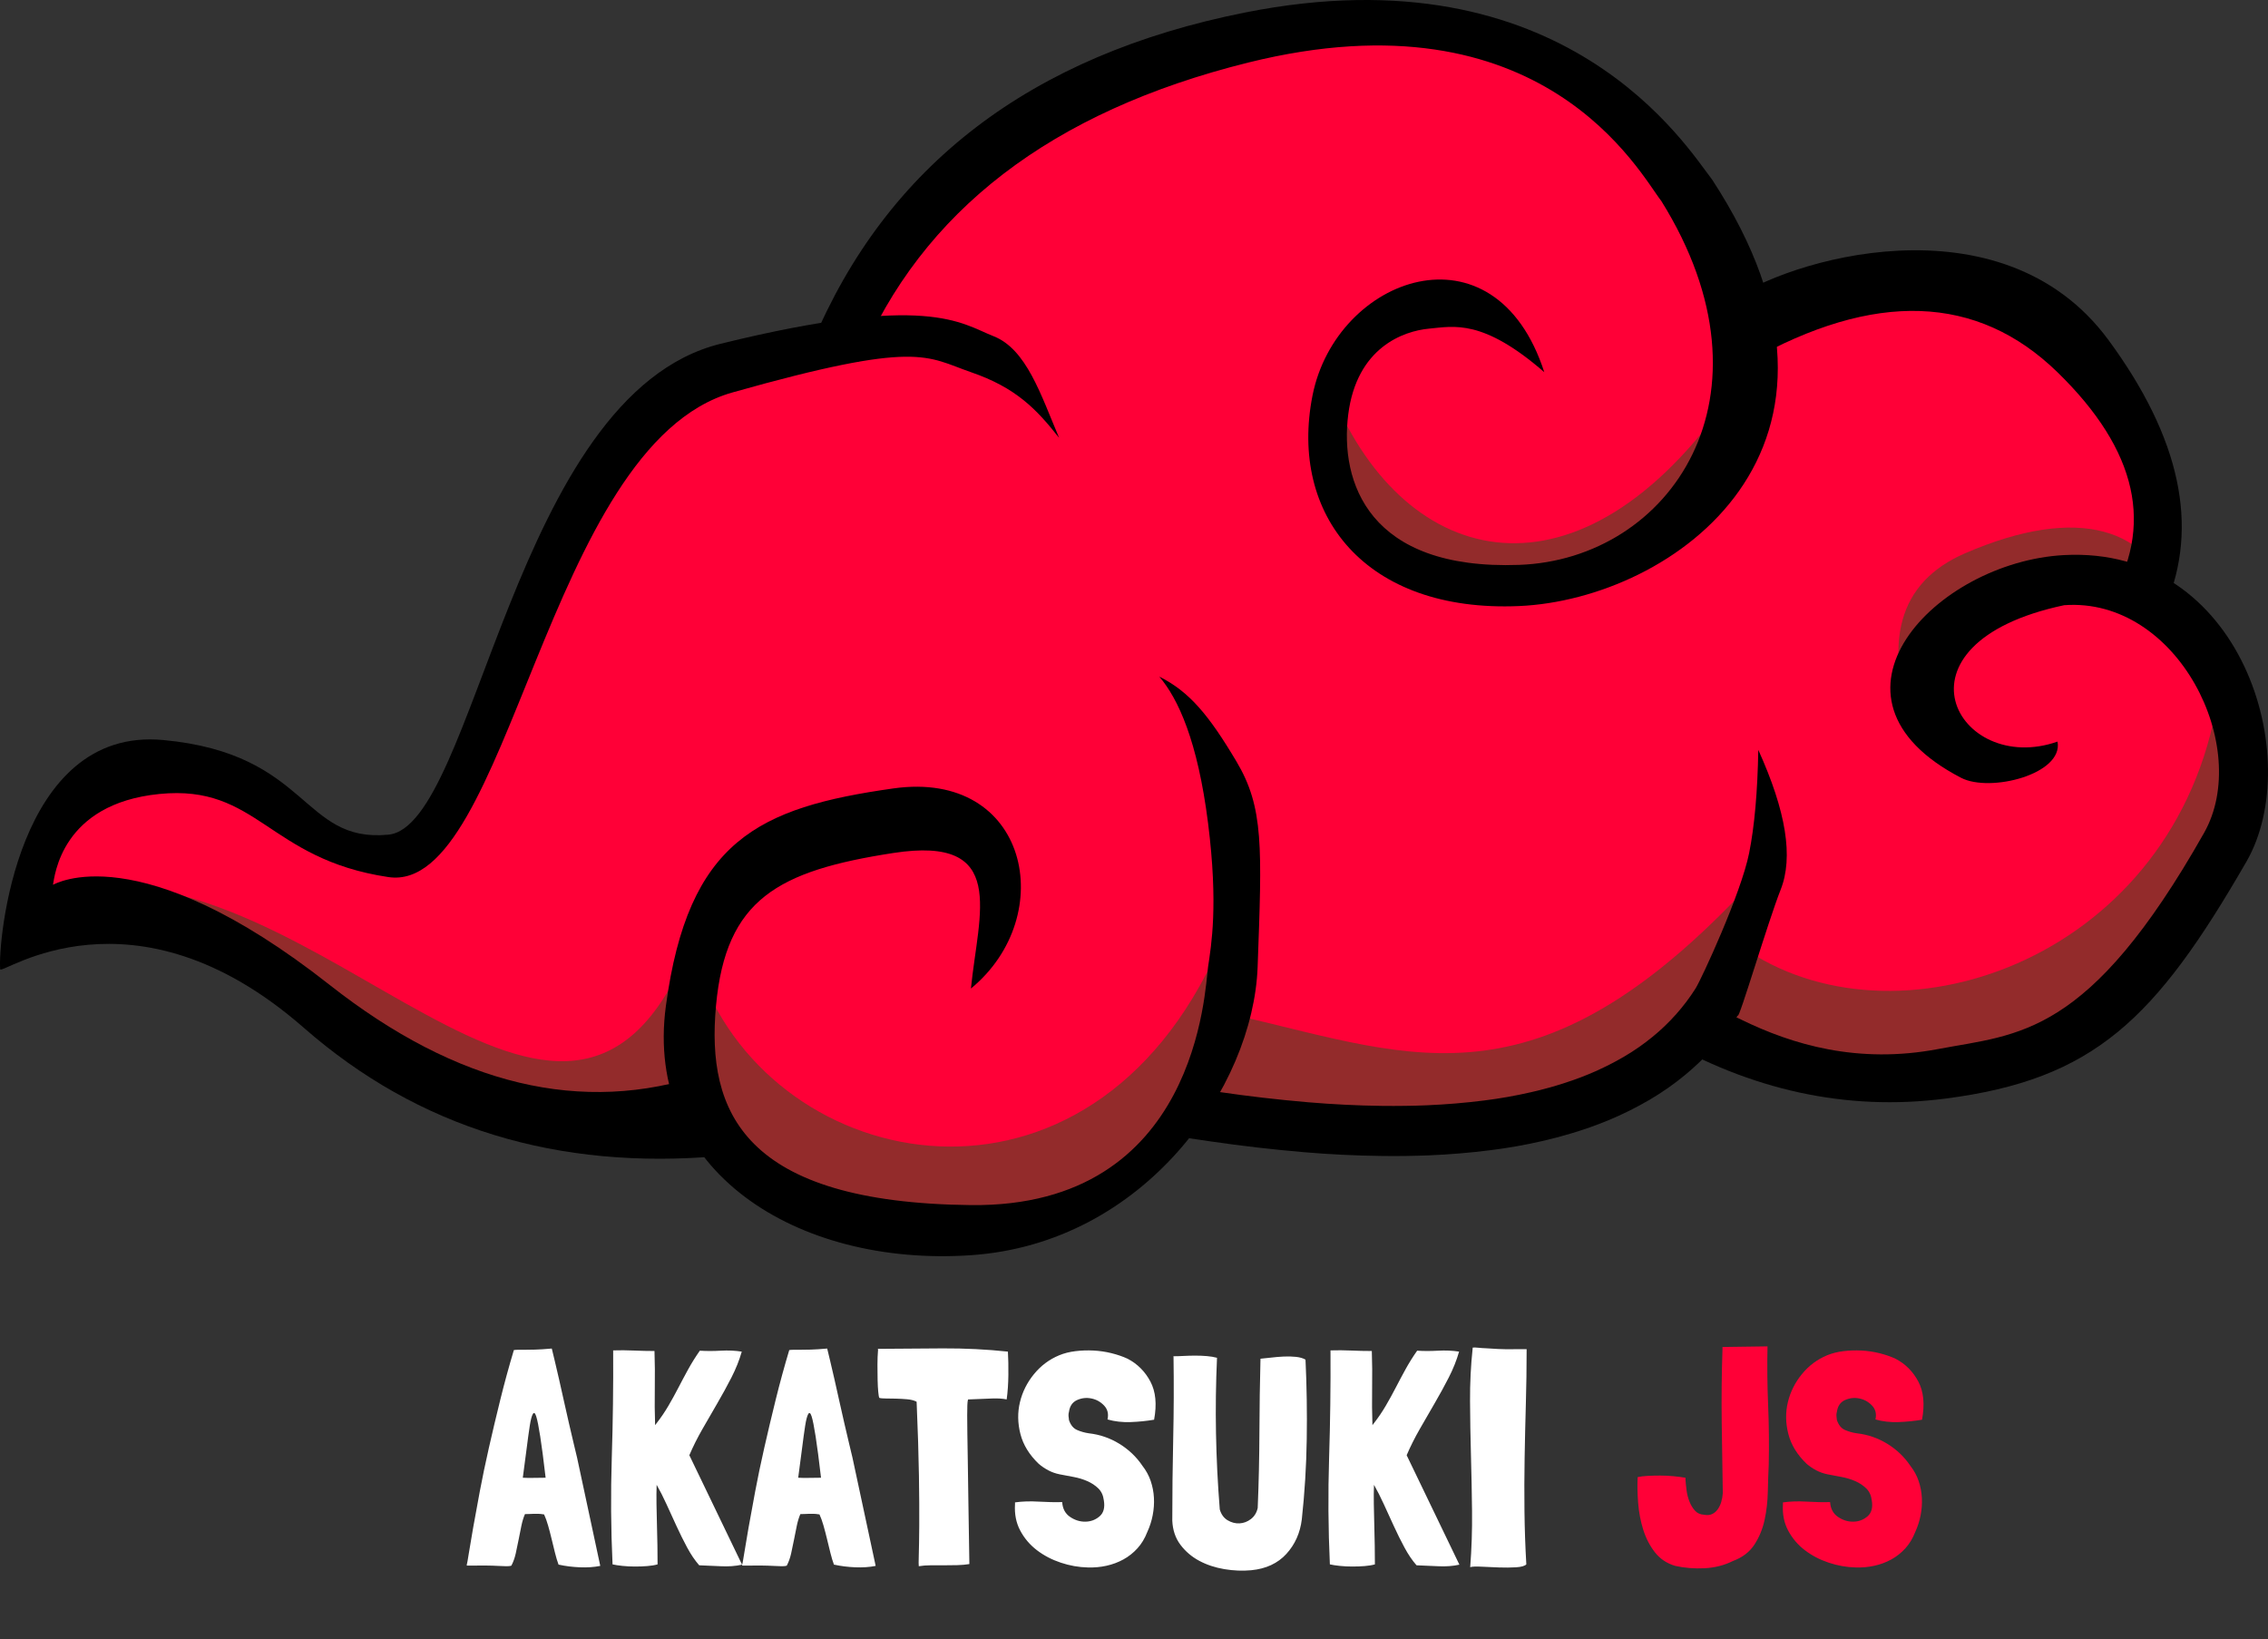 <?xml version="1.0" encoding="UTF-8" standalone="no"?>
<!-- Generator: Gravit.io -->
<svg xmlns="http://www.w3.org/2000/svg" xmlns:xlink="http://www.w3.org/1999/xlink" style="isolation:isolate" viewBox="557.79 238.17 277.685 200.747" width="277.685" height="200.747"><rect x="557.79" y="238.17" width="277.685" height="200.747" fill="#333333" stroke="none"/><g><path d=" M 559.555 348.725 C 563.405 346.872 575.692 341.688 588.818 353.917 C 601.944 366.145 622.055 379.792 641.208 376.1 C 661.975 397.103 686.754 392.147 702.094 376.1 C 716.961 380.348 754.248 384.124 768.171 358.164 C 775.483 366.417 793.936 377.995 813.954 364.3 C 833.972 350.605 840.976 326.81 821.978 312.382 C 829.241 304.855 821.034 258.419 773.835 274.623 C 751.538 223.12 671 234.921 660.559 279.343 C 649.932 278.919 625.919 284.339 622.329 318.518 C 612.609 348.381 602.257 344.365 597.785 339.757 C 586.949 328.59 567.494 319.701 559.555 348.725 Z " fill="rgb(255,0,55)"/><path d=" M 720.973 286.62 L 724.749 305.929 Q 747.017 319.474 764.232 301.681 Q 781.448 283.888 769.587 286.62 C 751.18 313.245 729.941 308.053 720.973 286.62 Z " fill="rgb(147,43,43)"/><path d=" M 709.398 362.565 L 705.292 372.259 Q 743.468 386.871 760.684 369.078 Q 777.899 351.285 773.292 345.102 C 746.501 374.656 731.3 367.647 709.398 362.565 Z " fill="rgb(147,43,43)"/><path d=" M 644.04 358.646 L 644.04 377.949 Q 680.159 399.24 697.374 381.446 Q 714.589 363.653 707.758 352.486 C 692.581 389.683 654.087 382.815 644.04 358.646 Z " fill="rgb(147,43,43)"/><path d=" M 823.865 312.282 C 821.297 302.769 812.249 299.913 798.378 305.929 Q 786.126 311.243 792.274 328.026 C 790.181 312.128 812.957 304.093 823.865 312.282 Z " fill="rgb(147,43,43)"/><path d=" M 565.691 346.991 L 592.594 358.646 Q 617.056 377.643 639.32 375.391 C 649.389 374.372 640.559 366.166 644.04 360.207 Q 643.416 357.75 642.152 354.269 C 626.976 391.466 597.17 341.358 565.691 346.991 Z " fill="rgb(147,43,43)"/><path d=" M 770.992 354.071 L 765.342 365.295 Q 800.731 376 817.732 358.509 Q 834.733 341.019 829.057 325.28 C 823.061 356.033 789.602 367.259 770.992 354.071 Z " fill="rgb(147,43,43)"/><path d=" M 705.7 338.968 C 704.429 328.899 702.04 323.739 699.734 321.032 C 703.416 322.866 705.805 325.754 709.174 331.416 C 712.542 337.078 712.302 341.882 711.769 356.58 C 711.237 371.278 697.942 390.44 676.654 391.882 C 655.366 393.323 636.593 381.554 639.32 361.344 C 642.047 341.135 650.609 337.058 667.167 334.72 C 683.725 332.382 687.489 350.328 676.668 359.225 C 677.58 349.961 681.278 340.446 667.167 342.626 C 653.056 344.805 646.66 348.27 645.456 361.316 C 644.251 374.362 648.843 385.441 676.668 385.746 C 704.493 386.051 705.313 359.209 705.7 356.58 C 706.087 353.951 706.971 349.037 705.7 338.968 Z " fill="rgb(0,0,0)"/><path d=" M 662.948 282.443 L 657.236 280.201 Q 670.898 247.538 710.212 239.705 C 749.526 231.872 764.435 256.375 767.404 260.146 C 788.893 292.963 762.652 311.564 743.784 312.386 C 724.916 313.207 715.609 301.191 718.486 286.62 C 721.363 272.049 740.796 264.956 746.866 283.746 C 739.336 277.205 735.825 278.126 732.74 278.417 C 729.654 278.708 723.901 280.691 722.861 288.937 C 721.821 297.183 725.324 308.008 743.784 307.345 C 762.245 306.681 776.117 286.724 761.196 262.785 C 758.618 259.514 746.781 236.851 710.632 245.827 Q 674.483 254.802 662.948 282.443 Z " fill="rgb(0,0,0)"/><path d=" M 809.706 328.985 C 810.445 332.972 801.455 335.262 797.906 333.423 C 778.904 323.577 794.809 306.989 810.494 306.146 C 832.317 304.973 840.089 331.105 832.833 343.688 C 821.683 363.023 814.187 370.344 796.004 372.7 C 783.715 374.293 772.087 371.583 761.196 365.295 L 765.382 361.404 Q 767.277 361.223 770.992 363.039 C 777.218 366.082 785.252 368.502 795.093 366.635 C 804.948 364.766 813.466 365.233 827.641 340.177 C 833.568 329.702 824.412 311.27 810.518 312.282 C 788.31 316.987 797.472 333.281 809.706 328.985 Z " fill="rgb(0,0,0)"/><path d=" M 771.947 342.638 Q 772.936 337.689 773.068 330 C 776.486 337.545 777.378 343.151 775.808 347.114 C 774.239 351.077 770.66 363.218 770.56 362.515 C 769.686 363.893 768.7 365.201 767.619 366.418 C 766.524 367.655 765.33 368.802 764.056 369.85 C 762.706 370.959 761.276 371.959 759.77 372.842 C 758.118 373.809 756.4 374.664 754.63 375.391 C 753.922 375.683 753.205 375.957 752.483 376.212 C 751.723 376.481 750.953 376.731 750.179 376.962 C 749.594 377.137 749.014 377.302 748.424 377.458 C 747.815 377.618 747.197 377.769 746.578 377.911 C 744.492 378.388 742.382 378.761 740.254 379.025 C 737.762 379.341 735.251 379.549 732.74 379.653 C 731.805 379.69 730.866 379.714 729.931 379.728 C 728.935 379.742 727.94 379.742 726.944 379.728 C 723.772 379.69 720.6 379.535 717.433 379.266 C 713.624 378.94 709.82 378.501 706.035 377.949 L 703 377.505 L 703.887 371.431 L 706.922 371.874 C 710.585 372.412 714.266 372.837 717.957 373.153 C 720.973 373.408 723.994 373.559 727.019 373.597 C 727.963 373.607 728.907 373.607 729.846 373.592 C 730.729 373.583 731.607 373.559 732.49 373.522 C 734.831 373.422 737.167 373.229 739.489 372.936 C 741.415 372.696 743.326 372.36 745.214 371.926 C 745.766 371.804 746.319 371.667 746.866 371.52 C 747.385 371.388 747.9 371.242 748.414 371.086 C 749.094 370.883 749.769 370.661 750.439 370.425 C 751.067 370.208 751.685 369.968 752.294 369.717 C 753.8 369.099 755.258 368.372 756.66 367.551 C 757.892 366.829 759.062 366.012 760.162 365.106 C 761.191 364.266 762.149 363.341 763.027 362.35 C 763.895 361.373 764.683 360.33 765.382 359.225 C 766.104 358.088 770.958 347.588 771.947 342.638 Z " fill="rgb(0,0,0)"/><path d=" M 771.914 282.443 L 769.587 275.105 C 776.139 270.121 802.765 261.88 815.955 279.824 Q 829.145 297.769 822.921 312.382 L 815.955 311.866 Q 824.43 298.103 809.706 283.76 Q 794.981 269.416 771.914 282.443 Z " fill="rgb(0,0,0)"/><path d=" M 644.04 369.717 L 646.022 379.728 Q 615.963 382.399 594.996 364.039 C 574.029 345.68 557.889 357.672 557.813 356.865 C 557.521 353.76 559.769 327.113 577.769 328.792 C 595.768 330.47 594.654 341.407 605.337 340.384 C 616.021 339.36 620.602 286.52 646.022 280.267 C 671.442 274.014 675.42 277.762 679.439 279.343 C 683.457 280.924 685.214 286.472 687.462 291.784 C 684.659 288.238 682.175 285.642 676.668 283.746 C 671.161 281.849 670.302 279.774 647.457 286.233 C 624.612 292.692 620.104 347.778 605.337 345.575 C 590.571 343.373 589.363 334.2 577.311 335.399 C 565.258 336.599 564.496 345.476 564.275 346.519 C 564.435 346.482 574.68 340.297 598.139 358.772 Q 621.599 377.247 644.04 369.717 Z " fill="rgb(0,0,0)"/><path d=" M 628.446 416.677 L 628.446 416.677 Q 628.294 416.035 628.03 414.94 L 628.03 414.94 L 628.03 414.94 Q 627.766 413.845 627.464 412.524 L 627.464 412.524 L 627.464 412.524 Q 627.162 411.202 626.841 409.767 L 626.841 409.767 L 626.841 409.767 Q 626.52 408.333 626.237 407.068 L 626.237 407.068 L 626.237 407.068 Q 625.953 405.803 625.708 404.802 L 625.708 404.802 L 625.708 404.802 Q 625.463 403.801 625.349 403.311 L 625.349 403.311 L 625.349 403.311 Q 624.103 403.424 623.329 403.443 L 623.329 403.443 L 623.329 403.443 Q 622.555 403.462 622.064 403.462 L 622.064 403.462 L 622.064 403.462 Q 621.573 403.462 621.271 403.462 L 621.271 403.462 L 621.271 403.462 Q 620.969 403.462 620.705 403.499 L 620.705 403.499 L 620.705 403.499 Q 619.799 406.52 619.044 409.579 L 619.044 409.579 L 619.044 409.579 Q 618.288 412.637 617.647 415.469 L 617.647 415.469 L 617.647 415.469 Q 617.005 418.301 616.533 420.812 L 616.533 420.812 L 616.533 420.812 Q 616.061 423.323 615.721 425.248 L 615.721 425.248 L 615.721 425.248 Q 615.381 427.174 615.192 428.382 L 615.192 428.382 L 615.192 428.382 Q 615.003 429.591 614.928 429.855 L 614.928 429.855 L 614.928 429.855 Q 614.966 429.893 615.003 429.893 L 615.003 429.893 L 615.003 429.893 Q 617.571 429.855 618.779 429.93 L 618.779 429.93 L 618.779 429.93 Q 619.988 430.006 620.29 429.93 L 620.29 429.93 L 620.29 429.93 Q 620.327 429.93 620.346 429.912 L 620.346 429.912 L 620.346 429.912 Q 620.365 429.893 620.403 429.893 L 620.403 429.893 L 620.403 429.893 Q 620.743 429.251 620.932 428.42 L 620.932 428.42 L 620.932 428.42 Q 621.12 427.589 621.29 426.702 L 621.29 426.702 L 621.29 426.702 Q 621.46 425.815 621.63 425.003 L 621.63 425.003 L 621.63 425.003 Q 621.8 424.191 622.064 423.587 L 622.064 423.587 L 622.064 423.587 Q 622.48 423.587 622.725 423.568 L 622.725 423.568 L 622.725 423.568 Q 622.97 423.549 623.178 423.549 L 623.178 423.549 L 623.178 423.549 Q 623.386 423.549 623.65 423.549 L 623.65 423.549 L 623.65 423.549 Q 623.914 423.549 624.405 423.625 L 624.405 423.625 L 624.405 423.625 Q 624.67 424.191 624.896 424.984 L 624.896 424.984 L 624.896 424.984 Q 625.123 425.777 625.33 426.645 L 625.33 426.645 L 625.33 426.645 Q 625.538 427.514 625.746 428.345 L 625.746 428.345 L 625.746 428.345 Q 625.953 429.175 626.18 429.779 L 626.18 429.779 L 626.218 429.779 L 626.218 429.779 Q 627.426 430.044 628.785 430.1 L 628.785 430.1 L 628.785 430.1 Q 630.145 430.157 631.277 429.93 L 631.277 429.93 L 631.277 429.893 L 628.446 416.677 L 628.446 416.677 Z  M 624.594 419.132 L 624.594 419.132 Q 623.877 419.132 623.159 419.15 L 623.159 419.15 L 623.159 419.15 Q 622.442 419.169 621.8 419.132 L 621.8 419.132 L 621.8 419.132 Q 622.064 417.206 622.272 415.544 L 622.272 415.544 L 622.272 415.544 Q 622.48 413.883 622.65 412.788 L 622.65 412.788 L 622.65 412.788 Q 622.819 411.693 623.027 411.334 L 623.027 411.334 L 623.027 411.334 Q 623.235 410.976 623.442 411.618 L 623.442 411.618 L 623.442 411.618 Q 623.65 412.259 623.933 414.072 L 623.933 414.072 L 623.933 414.072 Q 624.217 415.884 624.594 419.132 L 624.594 419.132 L 624.594 419.132 Z  M 642.19 416.375 L 642.19 416.375 Q 642.869 414.789 643.776 413.203 L 643.776 413.203 L 643.776 413.203 Q 644.682 411.618 645.607 410.032 L 645.607 410.032 L 645.607 410.032 Q 646.532 408.446 647.344 406.86 L 647.344 406.86 L 647.344 406.86 Q 648.156 405.274 648.609 403.688 L 648.609 403.688 L 648.609 403.688 Q 647.4 403.499 646.041 403.575 L 646.041 403.575 L 646.041 403.575 Q 644.682 403.65 643.473 403.575 L 643.473 403.575 L 643.473 403.575 Q 642.681 404.708 642.057 405.84 L 642.057 405.84 L 642.057 405.84 Q 641.434 406.973 640.849 408.106 L 640.849 408.106 L 640.849 408.106 Q 640.264 409.239 639.622 410.334 L 639.622 410.334 L 639.622 410.334 Q 638.98 411.429 638.187 412.448 L 638.187 412.448 L 638.187 412.448 Q 638.112 412.524 638.055 412.618 L 638.055 412.618 L 638.055 412.618 Q 637.998 412.713 637.998 412.675 L 637.998 412.675 L 637.998 412.675 Q 637.923 410.523 637.961 408.144 L 637.961 408.144 L 637.961 408.144 Q 637.998 405.765 637.923 403.613 L 637.923 403.613 L 637.923 403.613 Q 636.715 403.613 635.412 403.556 L 635.412 403.556 L 635.412 403.556 Q 634.109 403.499 632.863 403.537 L 632.863 403.537 L 632.863 403.537 Q 632.901 410.145 632.693 416.696 L 632.693 416.696 L 632.693 416.696 Q 632.486 423.247 632.788 429.742 L 632.788 429.742 L 632.788 429.742 Q 633.279 429.855 634.015 429.93 L 634.015 429.93 L 634.015 429.93 Q 634.751 430.006 635.544 430.006 L 635.544 430.006 L 635.544 430.006 Q 636.337 430.006 637.054 429.949 L 637.054 429.949 L 637.054 429.949 Q 637.772 429.893 638.301 429.742 L 638.301 429.742 L 638.301 429.742 Q 638.301 428.684 638.282 427.438 L 638.282 427.438 L 638.282 427.438 Q 638.263 426.192 638.225 424.909 L 638.225 424.909 L 638.225 424.909 Q 638.187 423.625 638.168 422.36 L 638.168 422.36 L 638.168 422.36 Q 638.149 421.095 638.187 420 L 638.187 420 L 638.187 420 Q 638.791 421.057 639.396 422.379 L 639.396 422.379 L 639.396 422.379 Q 640 423.7 640.623 425.06 L 640.623 425.06 L 640.623 425.06 Q 641.246 426.419 641.925 427.684 L 641.925 427.684 L 641.925 427.684 Q 642.605 428.949 643.398 429.855 L 643.398 429.855 L 643.398 429.855 Q 644.606 429.893 646.022 429.968 L 646.022 429.968 L 646.022 429.968 Q 647.438 430.044 648.646 429.779 L 648.646 429.779 L 642.19 416.375 L 642.19 416.375 Z  M 662.164 416.677 L 662.164 416.677 Q 662.013 416.035 661.749 414.94 L 661.749 414.94 L 661.749 414.94 Q 661.484 413.845 661.182 412.524 L 661.182 412.524 L 661.182 412.524 Q 660.88 411.202 660.559 409.767 L 660.559 409.767 L 660.559 409.767 Q 660.238 408.333 659.955 407.068 L 659.955 407.068 L 659.955 407.068 Q 659.672 405.803 659.426 404.802 L 659.426 404.802 L 659.426 404.802 Q 659.181 403.801 659.068 403.311 L 659.068 403.311 L 659.068 403.311 Q 657.822 403.424 657.048 403.443 L 657.048 403.443 L 657.048 403.443 Q 656.274 403.462 655.783 403.462 L 655.783 403.462 L 655.783 403.462 Q 655.292 403.462 654.99 403.462 L 654.99 403.462 L 654.99 403.462 Q 654.688 403.462 654.423 403.499 L 654.423 403.499 L 654.423 403.499 Q 653.517 406.52 652.762 409.579 L 652.762 409.579 L 652.762 409.579 Q 652.007 412.637 651.365 415.469 L 651.365 415.469 L 651.365 415.469 Q 650.723 418.301 650.251 420.812 L 650.251 420.812 L 650.251 420.812 Q 649.779 423.323 649.439 425.248 L 649.439 425.248 L 649.439 425.248 Q 649.099 427.174 648.911 428.382 L 648.911 428.382 L 648.911 428.382 Q 648.722 429.591 648.646 429.855 L 648.646 429.855 L 648.646 429.855 Q 648.684 429.893 648.722 429.893 L 648.722 429.893 L 648.722 429.893 Q 651.289 429.855 652.498 429.93 L 652.498 429.93 L 652.498 429.93 Q 653.706 430.006 654.008 429.93 L 654.008 429.93 L 654.008 429.93 Q 654.046 429.93 654.065 429.912 L 654.065 429.912 L 654.065 429.912 Q 654.084 429.893 654.121 429.893 L 654.121 429.893 L 654.121 429.893 Q 654.461 429.251 654.65 428.42 L 654.65 428.42 L 654.65 428.42 Q 654.839 427.589 655.009 426.702 L 655.009 426.702 L 655.009 426.702 Q 655.179 425.815 655.349 425.003 L 655.349 425.003 L 655.349 425.003 Q 655.518 424.191 655.783 423.587 L 655.783 423.587 L 655.783 423.587 Q 656.198 423.587 656.444 423.568 L 656.444 423.568 L 656.444 423.568 Q 656.689 423.549 656.897 423.549 L 656.897 423.549 L 656.897 423.549 Q 657.104 423.549 657.369 423.549 L 657.369 423.549 L 657.369 423.549 Q 657.633 423.549 658.124 423.625 L 658.124 423.625 L 658.124 423.625 Q 658.388 424.191 658.615 424.984 L 658.615 424.984 L 658.615 424.984 Q 658.841 425.777 659.049 426.645 L 659.049 426.645 L 659.049 426.645 Q 659.257 427.514 659.464 428.345 L 659.464 428.345 L 659.464 428.345 Q 659.672 429.175 659.898 429.779 L 659.898 429.779 L 659.936 429.779 L 659.936 429.779 Q 661.145 430.044 662.504 430.1 L 662.504 430.1 L 662.504 430.1 Q 663.863 430.157 664.996 429.93 L 664.996 429.93 L 664.996 429.893 L 662.164 416.677 L 662.164 416.677 Z  M 658.313 419.132 L 658.313 419.132 Q 657.595 419.132 656.878 419.15 L 656.878 419.15 L 656.878 419.15 Q 656.16 419.169 655.518 419.132 L 655.518 419.132 L 655.518 419.132 Q 655.783 417.206 655.99 415.544 L 655.99 415.544 L 655.99 415.544 Q 656.198 413.883 656.368 412.788 L 656.368 412.788 L 656.368 412.788 Q 656.538 411.693 656.746 411.334 L 656.746 411.334 L 656.746 411.334 Q 656.953 410.976 657.161 411.618 L 657.161 411.618 L 657.161 411.618 Q 657.369 412.259 657.652 414.072 L 657.652 414.072 L 657.652 414.072 Q 657.935 415.884 658.313 419.132 L 658.313 419.132 L 658.313 419.132 Z  M 681.194 403.688 L 681.194 403.688 Q 677.305 403.273 673.208 403.292 L 673.208 403.292 L 673.208 403.292 Q 669.112 403.311 665.26 403.348 L 665.26 403.348 L 665.26 403.348 Q 665.26 403.386 665.279 403.386 L 665.279 403.386 L 665.279 403.386 Q 665.298 403.386 665.298 403.424 L 665.298 403.424 L 665.298 403.424 Q 665.222 404.33 665.222 405.312 L 665.222 405.312 L 665.222 405.312 Q 665.222 406.294 665.241 407.143 L 665.241 407.143 L 665.241 407.143 Q 665.26 407.993 665.317 408.597 L 665.317 408.597 L 665.317 408.597 Q 665.373 409.201 665.449 409.352 L 665.449 409.352 L 665.449 409.352 Q 665.676 409.428 666.242 409.428 L 666.242 409.428 L 666.242 409.428 Q 666.808 409.428 667.488 409.446 L 667.488 409.446 L 667.488 409.446 Q 668.168 409.465 668.847 409.522 L 668.847 409.522 L 668.847 409.522 Q 669.527 409.579 669.98 409.805 L 669.98 409.805 L 670.018 409.843 L 670.018 409.843 Q 670.244 415.129 670.301 418.867 L 670.301 418.867 L 670.301 418.867 Q 670.358 422.605 670.339 425.003 L 670.339 425.003 L 670.339 425.003 Q 670.32 427.401 670.282 428.609 L 670.282 428.609 L 670.282 428.609 Q 670.244 429.817 670.282 429.968 L 670.282 429.968 L 670.282 429.968 Q 670.962 429.855 671.755 429.855 L 671.755 429.855 L 671.755 429.855 Q 672.548 429.855 673.359 429.855 L 673.359 429.855 L 673.359 429.855 Q 674.171 429.855 674.983 429.836 L 674.983 429.836 L 674.983 429.836 Q 675.795 429.817 676.475 429.704 L 676.475 429.704 L 676.475 429.666 L 676.475 429.628 L 676.475 429.628 Q 676.399 425.513 676.361 422.473 L 676.361 422.473 L 676.361 422.473 Q 676.323 419.434 676.286 417.262 L 676.286 417.262 L 676.286 417.262 Q 676.248 415.091 676.229 413.713 L 676.229 413.713 L 676.229 413.713 Q 676.21 412.335 676.21 411.485 L 676.21 411.485 L 676.21 411.485 Q 676.21 410.636 676.229 410.239 L 676.229 410.239 L 676.229 410.239 Q 676.248 409.843 676.286 409.654 L 676.286 409.654 L 676.286 409.654 Q 676.286 409.616 676.305 409.597 L 676.305 409.597 L 676.305 409.597 Q 676.323 409.579 676.323 409.541 L 676.323 409.541 L 676.361 409.541 L 676.437 409.541 L 676.437 409.541 Q 678.211 409.465 679.269 409.428 L 679.269 409.428 L 679.269 409.428 Q 680.326 409.39 681.043 409.541 L 681.043 409.541 L 681.043 409.541 Q 681.232 408.181 681.251 406.558 L 681.251 406.558 L 681.251 406.558 Q 681.27 404.934 681.194 403.688 L 681.194 403.688 L 681.194 403.688 Z  M 699.092 412.033 L 699.092 412.033 Q 699.621 409.201 698.639 407.351 L 698.639 407.351 L 698.639 407.351 Q 697.657 405.501 695.845 404.557 L 695.845 404.557 L 695.845 404.557 Q 694.939 404.141 693.862 403.877 L 693.862 403.877 L 693.862 403.877 Q 692.786 403.613 691.672 403.556 L 691.672 403.556 L 691.672 403.556 Q 690.559 403.499 689.463 403.632 L 689.463 403.632 L 689.463 403.632 Q 688.368 403.764 687.462 404.141 L 687.462 404.141 L 687.462 404.141 Q 685.65 404.896 684.385 406.445 L 684.385 406.445 L 684.385 406.445 Q 683.12 407.993 682.667 409.881 L 682.667 409.881 L 682.667 409.881 Q 682.214 411.769 682.724 413.77 L 682.724 413.77 L 682.724 413.77 Q 683.233 415.771 684.97 417.432 L 684.97 417.432 L 684.97 417.432 Q 685.499 417.885 686.141 418.225 L 686.141 418.225 L 686.141 418.225 Q 686.783 418.565 687.538 418.716 L 687.538 418.716 L 687.538 418.716 Q 688.331 418.867 689.237 419.037 L 689.237 419.037 L 689.237 419.037 Q 690.143 419.207 690.917 419.547 L 690.917 419.547 L 690.917 419.547 Q 691.691 419.887 692.258 420.434 L 692.258 420.434 L 692.258 420.434 Q 692.824 420.982 692.937 421.888 L 692.937 421.888 L 692.937 421.888 Q 693.164 423.209 692.428 423.851 L 692.428 423.851 L 692.428 423.851 Q 691.691 424.493 690.691 424.512 L 690.691 424.512 L 690.691 424.512 Q 689.69 424.531 688.803 423.927 L 688.803 423.927 L 688.803 423.927 Q 687.915 423.323 687.84 422.114 L 687.84 422.114 L 687.84 422.114 Q 686.556 422.152 684.97 422.058 L 684.97 422.058 L 684.97 422.058 Q 683.384 421.963 682.063 422.152 L 682.063 422.152 L 682.063 422.265 L 682.063 422.379 L 682.063 422.379 Q 681.95 424.191 682.705 425.607 L 682.705 425.607 L 682.705 425.607 Q 683.46 427.023 684.744 428.005 L 684.744 428.005 L 684.744 428.005 Q 686.027 428.987 687.67 429.534 L 687.67 429.534 L 687.67 429.534 Q 689.312 430.082 690.974 430.119 L 690.974 430.119 L 690.974 430.119 Q 692.144 430.157 693.258 429.912 L 693.258 429.912 L 693.258 429.912 Q 694.372 429.666 695.335 429.138 L 695.335 429.138 L 695.335 429.138 Q 696.298 428.609 697.053 427.778 L 697.053 427.778 L 697.053 427.778 Q 697.808 426.948 698.261 425.777 L 698.261 425.777 L 698.261 425.777 Q 698.714 424.795 698.922 423.719 L 698.922 423.719 L 698.922 423.719 Q 699.13 422.643 699.073 421.586 L 699.073 421.586 L 699.073 421.586 Q 699.016 420.529 698.677 419.528 L 698.677 419.528 L 698.677 419.528 Q 698.337 418.527 697.657 417.659 L 697.657 417.659 L 697.657 417.659 Q 696.562 416.035 694.844 414.978 L 694.844 414.978 L 694.844 414.978 Q 693.126 413.921 691.125 413.694 L 691.125 413.694 L 691.125 413.694 Q 690.332 413.581 689.652 413.279 L 689.652 413.279 L 689.652 413.279 Q 688.973 412.977 688.671 412.071 L 688.671 412.071 L 688.671 412.071 Q 688.633 411.806 688.614 411.561 L 688.614 411.561 L 688.614 411.561 Q 688.595 411.315 688.671 411.051 L 688.671 411.051 L 688.671 411.051 Q 688.822 409.994 689.671 409.616 L 689.671 409.616 L 689.671 409.616 Q 690.521 409.239 691.427 409.428 L 691.427 409.428 L 691.427 409.428 Q 692.333 409.616 692.975 410.296 L 692.975 410.296 L 692.975 410.296 Q 693.617 410.976 693.39 411.995 L 693.39 411.995 L 693.39 411.995 Q 694.712 412.373 696.222 412.316 L 696.222 412.316 L 696.222 412.316 Q 697.733 412.259 699.054 412.033 L 699.054 412.033 L 699.092 412.033 L 699.092 412.033 Z  M 717.631 404.67 L 717.631 404.67 Q 717.178 404.406 716.461 404.33 L 716.461 404.33 L 716.461 404.33 Q 715.744 404.255 714.951 404.292 L 714.951 404.292 L 714.951 404.292 Q 714.158 404.33 713.384 404.425 L 713.384 404.425 L 713.384 404.425 Q 712.61 404.519 712.119 404.557 L 712.119 404.557 L 712.119 404.557 Q 712.005 408.937 711.987 413.619 L 711.987 413.619 L 711.987 413.619 Q 711.968 418.301 711.779 422.832 L 711.779 422.832 L 711.779 422.832 Q 711.59 423.7 710.948 424.191 L 710.948 424.191 L 710.948 424.191 Q 710.306 424.682 709.551 424.72 L 709.551 424.72 L 709.551 424.72 Q 708.796 424.758 708.097 424.342 L 708.097 424.342 L 708.097 424.342 Q 707.399 423.927 707.135 423.021 L 707.135 423.021 L 707.135 423.021 Q 706.379 413.619 706.795 404.481 L 706.795 404.481 L 706.795 404.443 L 706.795 404.443 Q 706.228 404.292 705.549 404.236 L 705.549 404.236 L 705.549 404.236 Q 704.869 404.179 704.152 404.179 L 704.152 404.179 L 704.152 404.179 Q 703.434 404.179 702.736 404.217 L 702.736 404.217 L 702.736 404.217 Q 702.037 404.255 701.471 404.255 L 701.471 404.255 L 701.433 404.255 L 701.471 404.292 L 701.471 404.292 Q 701.546 409.276 701.433 414.336 L 701.433 414.336 L 701.433 414.336 Q 701.32 419.396 701.32 424.38 L 701.32 424.38 L 701.32 424.38 Q 701.395 426.117 702.32 427.344 L 702.32 427.344 L 702.32 427.344 Q 703.245 428.571 704.624 429.307 L 704.624 429.307 L 704.624 429.307 Q 706.002 430.044 707.701 430.327 L 707.701 430.327 L 707.701 430.327 Q 709.4 430.61 710.986 430.459 L 710.986 430.459 L 710.986 430.459 Q 713.705 430.195 715.29 428.458 L 715.29 428.458 L 715.29 428.458 Q 716.876 426.721 717.178 424.229 L 717.178 424.229 L 717.178 424.229 Q 717.707 419.358 717.782 414.431 L 717.782 414.431 L 717.782 414.431 Q 717.858 409.503 717.631 404.67 L 717.631 404.67 L 717.631 404.67 Z  M 730.016 416.375 L 730.016 416.375 Q 730.696 414.789 731.602 413.203 L 731.602 413.203 L 731.602 413.203 Q 732.508 411.618 733.433 410.032 L 733.433 410.032 L 733.433 410.032 Q 734.359 408.446 735.17 406.86 L 735.17 406.86 L 735.17 406.86 Q 735.982 405.274 736.435 403.688 L 736.435 403.688 L 736.435 403.688 Q 735.227 403.499 733.868 403.575 L 733.868 403.575 L 733.868 403.575 Q 732.508 403.65 731.3 403.575 L 731.3 403.575 L 731.3 403.575 Q 730.507 404.708 729.884 405.84 L 729.884 405.84 L 729.884 405.84 Q 729.261 406.973 728.676 408.106 L 728.676 408.106 L 728.676 408.106 Q 728.091 409.239 727.449 410.334 L 727.449 410.334 L 727.449 410.334 Q 726.807 411.429 726.014 412.448 L 726.014 412.448 L 726.014 412.448 Q 725.938 412.524 725.882 412.618 L 725.882 412.618 L 725.882 412.618 Q 725.825 412.713 725.825 412.675 L 725.825 412.675 L 725.825 412.675 Q 725.75 410.523 725.787 408.144 L 725.787 408.144 L 725.787 408.144 Q 725.825 405.765 725.75 403.613 L 725.75 403.613 L 725.75 403.613 Q 724.541 403.613 723.239 403.556 L 723.239 403.556 L 723.239 403.556 Q 721.936 403.499 720.69 403.537 L 720.69 403.537 L 720.69 403.537 Q 720.728 410.145 720.52 416.696 L 720.52 416.696 L 720.52 416.696 Q 720.312 423.247 720.614 429.742 L 720.614 429.742 L 720.614 429.742 Q 721.105 429.855 721.842 429.93 L 721.842 429.93 L 721.842 429.93 Q 722.578 430.006 723.371 430.006 L 723.371 430.006 L 723.371 430.006 Q 724.164 430.006 724.881 429.949 L 724.881 429.949 L 724.881 429.949 Q 725.599 429.893 726.127 429.742 L 726.127 429.742 L 726.127 429.742 Q 726.127 428.684 726.108 427.438 L 726.108 427.438 L 726.108 427.438 Q 726.089 426.192 726.052 424.909 L 726.052 424.909 L 726.052 424.909 Q 726.014 423.625 725.995 422.36 L 725.995 422.36 L 725.995 422.36 Q 725.976 421.095 726.014 420 L 726.014 420 L 726.014 420 Q 726.618 421.057 727.222 422.379 L 727.222 422.379 L 727.222 422.379 Q 727.826 423.7 728.449 425.06 L 728.449 425.06 L 728.449 425.06 Q 729.072 426.419 729.752 427.684 L 729.752 427.684 L 729.752 427.684 Q 730.432 428.949 731.225 429.855 L 731.225 429.855 L 731.225 429.855 Q 732.433 429.893 733.849 429.968 L 733.849 429.968 L 733.849 429.968 Q 735.265 430.044 736.473 429.779 L 736.473 429.779 L 730.016 416.375 L 730.016 416.375 Z  M 743.798 403.386 L 743.798 403.386 Q 742.099 403.424 741.212 403.367 L 741.212 403.367 L 741.212 403.367 Q 740.324 403.311 739.645 403.273 L 739.645 403.273 L 739.645 403.273 Q 739.38 403.273 738.833 403.216 L 738.833 403.216 L 738.833 403.216 Q 738.285 403.16 738.097 403.197 L 738.097 403.197 L 738.097 403.273 L 738.097 403.273 Q 737.757 406.445 737.776 409.748 L 737.776 409.748 L 737.776 409.748 Q 737.795 413.052 737.889 416.432 L 737.889 416.432 L 737.889 416.432 Q 737.983 419.811 738.021 423.247 L 738.021 423.247 L 738.021 423.247 Q 738.059 426.683 737.795 430.082 L 737.795 430.082 L 737.795 430.082 Q 738.172 429.968 739.192 430.025 L 739.192 430.025 L 739.192 430.025 Q 740.211 430.082 741.325 430.119 L 741.325 430.119 L 741.325 430.119 Q 742.439 430.157 743.402 430.1 L 743.402 430.1 L 743.402 430.1 Q 744.365 430.044 744.667 429.742 L 744.667 429.742 L 744.667 429.742 Q 744.478 426.532 744.44 423.247 L 744.44 423.247 L 744.44 423.247 Q 744.402 419.962 744.459 416.658 L 744.459 416.658 L 744.459 416.658 Q 744.516 413.354 744.61 410.069 L 744.61 410.069 L 744.61 410.069 Q 744.704 406.784 744.704 403.537 L 744.704 403.537 L 744.704 403.386 L 743.798 403.386 L 743.798 403.386 Z " fill-rule="evenodd" fill="rgb(255,255,255)"/><path d=" M 768.684 403.122 L 768.684 403.386 L 768.684 403.386 Q 768.533 407.879 768.59 412.335 L 768.59 412.335 L 768.59 412.335 Q 768.646 416.79 768.722 421.019 L 768.722 421.019 L 768.722 421.019 Q 768.684 421.586 768.533 422.096 L 768.533 422.096 L 768.533 422.096 Q 768.382 422.605 768.099 423.002 L 768.099 423.002 L 768.099 423.002 Q 767.816 423.398 767.4 423.587 L 767.4 423.587 L 767.4 423.587 Q 766.985 423.776 766.419 423.663 L 766.419 423.663 L 766.419 423.663 Q 765.739 423.625 765.324 423.172 L 765.324 423.172 L 765.324 423.172 Q 764.908 422.719 764.644 422.058 L 764.644 422.058 L 764.644 422.058 Q 764.38 421.397 764.285 420.661 L 764.285 420.661 L 764.285 420.661 Q 764.191 419.924 764.153 419.358 L 764.153 419.358 L 764.153 419.169 L 764.153 419.132 L 764.153 419.132 Q 763.473 419.018 762.662 418.943 L 762.662 418.943 L 762.662 418.943 Q 761.85 418.867 761.057 418.867 L 761.057 418.867 L 761.057 418.867 Q 760.264 418.867 759.528 418.905 L 759.528 418.905 L 759.528 418.905 Q 758.791 418.943 758.3 419.056 L 758.3 419.056 L 758.3 419.056 Q 758.225 420.491 758.357 422.209 L 758.357 422.209 L 758.357 422.209 Q 758.489 423.927 758.98 425.494 L 758.98 425.494 L 758.98 425.494 Q 759.471 427.061 760.415 428.269 L 760.415 428.269 L 760.415 428.269 Q 761.359 429.477 762.907 429.93 L 762.907 429.93 L 762.907 429.93 Q 764.606 430.308 766.494 430.214 L 766.494 430.214 L 766.494 430.214 Q 768.382 430.119 769.968 429.326 L 769.968 429.326 L 769.968 429.326 Q 771.705 428.684 772.592 427.325 L 772.592 427.325 L 772.592 427.325 Q 773.479 425.966 773.838 424.304 L 773.838 424.304 L 773.838 424.304 Q 774.197 422.643 774.235 420.85 L 774.235 420.85 L 774.235 420.85 Q 774.272 419.056 774.348 417.508 L 774.348 417.508 L 774.348 417.508 Q 774.423 413.845 774.272 410.22 L 774.272 410.22 L 774.272 410.22 Q 774.121 406.596 774.197 403.046 L 774.197 403.046 L 768.684 403.122 L 768.684 403.122 Z  M 793.114 412.033 L 793.114 412.033 Q 793.643 409.201 792.661 407.351 L 792.661 407.351 L 792.661 407.351 Q 791.679 405.501 789.867 404.557 L 789.867 404.557 L 789.867 404.557 Q 788.96 404.141 787.884 403.877 L 787.884 403.877 L 787.884 403.877 Q 786.808 403.613 785.694 403.556 L 785.694 403.556 L 785.694 403.556 Q 784.58 403.499 783.485 403.632 L 783.485 403.632 L 783.485 403.632 Q 782.39 403.764 781.484 404.141 L 781.484 404.141 L 781.484 404.141 Q 779.672 404.896 778.407 406.445 L 778.407 406.445 L 778.407 406.445 Q 777.142 407.993 776.689 409.881 L 776.689 409.881 L 776.689 409.881 Q 776.236 411.769 776.746 413.77 L 776.746 413.77 L 776.746 413.77 Q 777.255 415.771 778.992 417.432 L 778.992 417.432 L 778.992 417.432 Q 779.521 417.885 780.163 418.225 L 780.163 418.225 L 780.163 418.225 Q 780.805 418.565 781.56 418.716 L 781.56 418.716 L 781.56 418.716 Q 782.353 418.867 783.259 419.037 L 783.259 419.037 L 783.259 419.037 Q 784.165 419.207 784.939 419.547 L 784.939 419.547 L 784.939 419.547 Q 785.713 419.887 786.28 420.434 L 786.28 420.434 L 786.28 420.434 Q 786.846 420.982 786.959 421.888 L 786.959 421.888 L 786.959 421.888 Q 787.186 423.209 786.45 423.851 L 786.45 423.851 L 786.45 423.851 Q 785.713 424.493 784.713 424.512 L 784.713 424.512 L 784.713 424.512 Q 783.712 424.531 782.825 423.927 L 782.825 423.927 L 782.825 423.927 Q 781.937 423.323 781.862 422.114 L 781.862 422.114 L 781.862 422.114 Q 780.578 422.152 778.992 422.058 L 778.992 422.058 L 778.992 422.058 Q 777.406 421.963 776.085 422.152 L 776.085 422.152 L 776.085 422.265 L 776.085 422.379 L 776.085 422.379 Q 775.971 424.191 776.727 425.607 L 776.727 425.607 L 776.727 425.607 Q 777.482 427.023 778.766 428.005 L 778.766 428.005 L 778.766 428.005 Q 780.049 428.987 781.692 429.534 L 781.692 429.534 L 781.692 429.534 Q 783.334 430.082 784.996 430.119 L 784.996 430.119 L 784.996 430.119 Q 786.166 430.157 787.28 429.912 L 787.28 429.912 L 787.28 429.912 Q 788.394 429.666 789.357 429.138 L 789.357 429.138 L 789.357 429.138 Q 790.32 428.609 791.075 427.778 L 791.075 427.778 L 791.075 427.778 Q 791.83 426.948 792.283 425.777 L 792.283 425.777 L 792.283 425.777 Q 792.736 424.795 792.944 423.719 L 792.944 423.719 L 792.944 423.719 Q 793.152 422.643 793.095 421.586 L 793.095 421.586 L 793.095 421.586 Q 793.038 420.529 792.699 419.528 L 792.699 419.528 L 792.699 419.528 Q 792.359 418.527 791.679 417.659 L 791.679 417.659 L 791.679 417.659 Q 790.584 416.035 788.866 414.978 L 788.866 414.978 L 788.866 414.978 Q 787.148 413.921 785.147 413.694 L 785.147 413.694 L 785.147 413.694 Q 784.354 413.581 783.674 413.279 L 783.674 413.279 L 783.674 413.279 Q 782.995 412.977 782.693 412.071 L 782.693 412.071 L 782.693 412.071 Q 782.655 411.806 782.636 411.561 L 782.636 411.561 L 782.636 411.561 Q 782.617 411.315 782.693 411.051 L 782.693 411.051 L 782.693 411.051 Q 782.844 409.994 783.693 409.616 L 783.693 409.616 L 783.693 409.616 Q 784.543 409.239 785.449 409.428 L 785.449 409.428 L 785.449 409.428 Q 786.355 409.616 786.997 410.296 L 786.997 410.296 L 786.997 410.296 Q 787.639 410.976 787.412 411.995 L 787.412 411.995 L 787.412 411.995 Q 788.734 412.373 790.244 412.316 L 790.244 412.316 L 790.244 412.316 Q 791.755 412.259 793.076 412.033 L 793.076 412.033 L 793.114 412.033 L 793.114 412.033 Z " fill-rule="evenodd" fill="rgb(255,0,55)"/></g></svg>